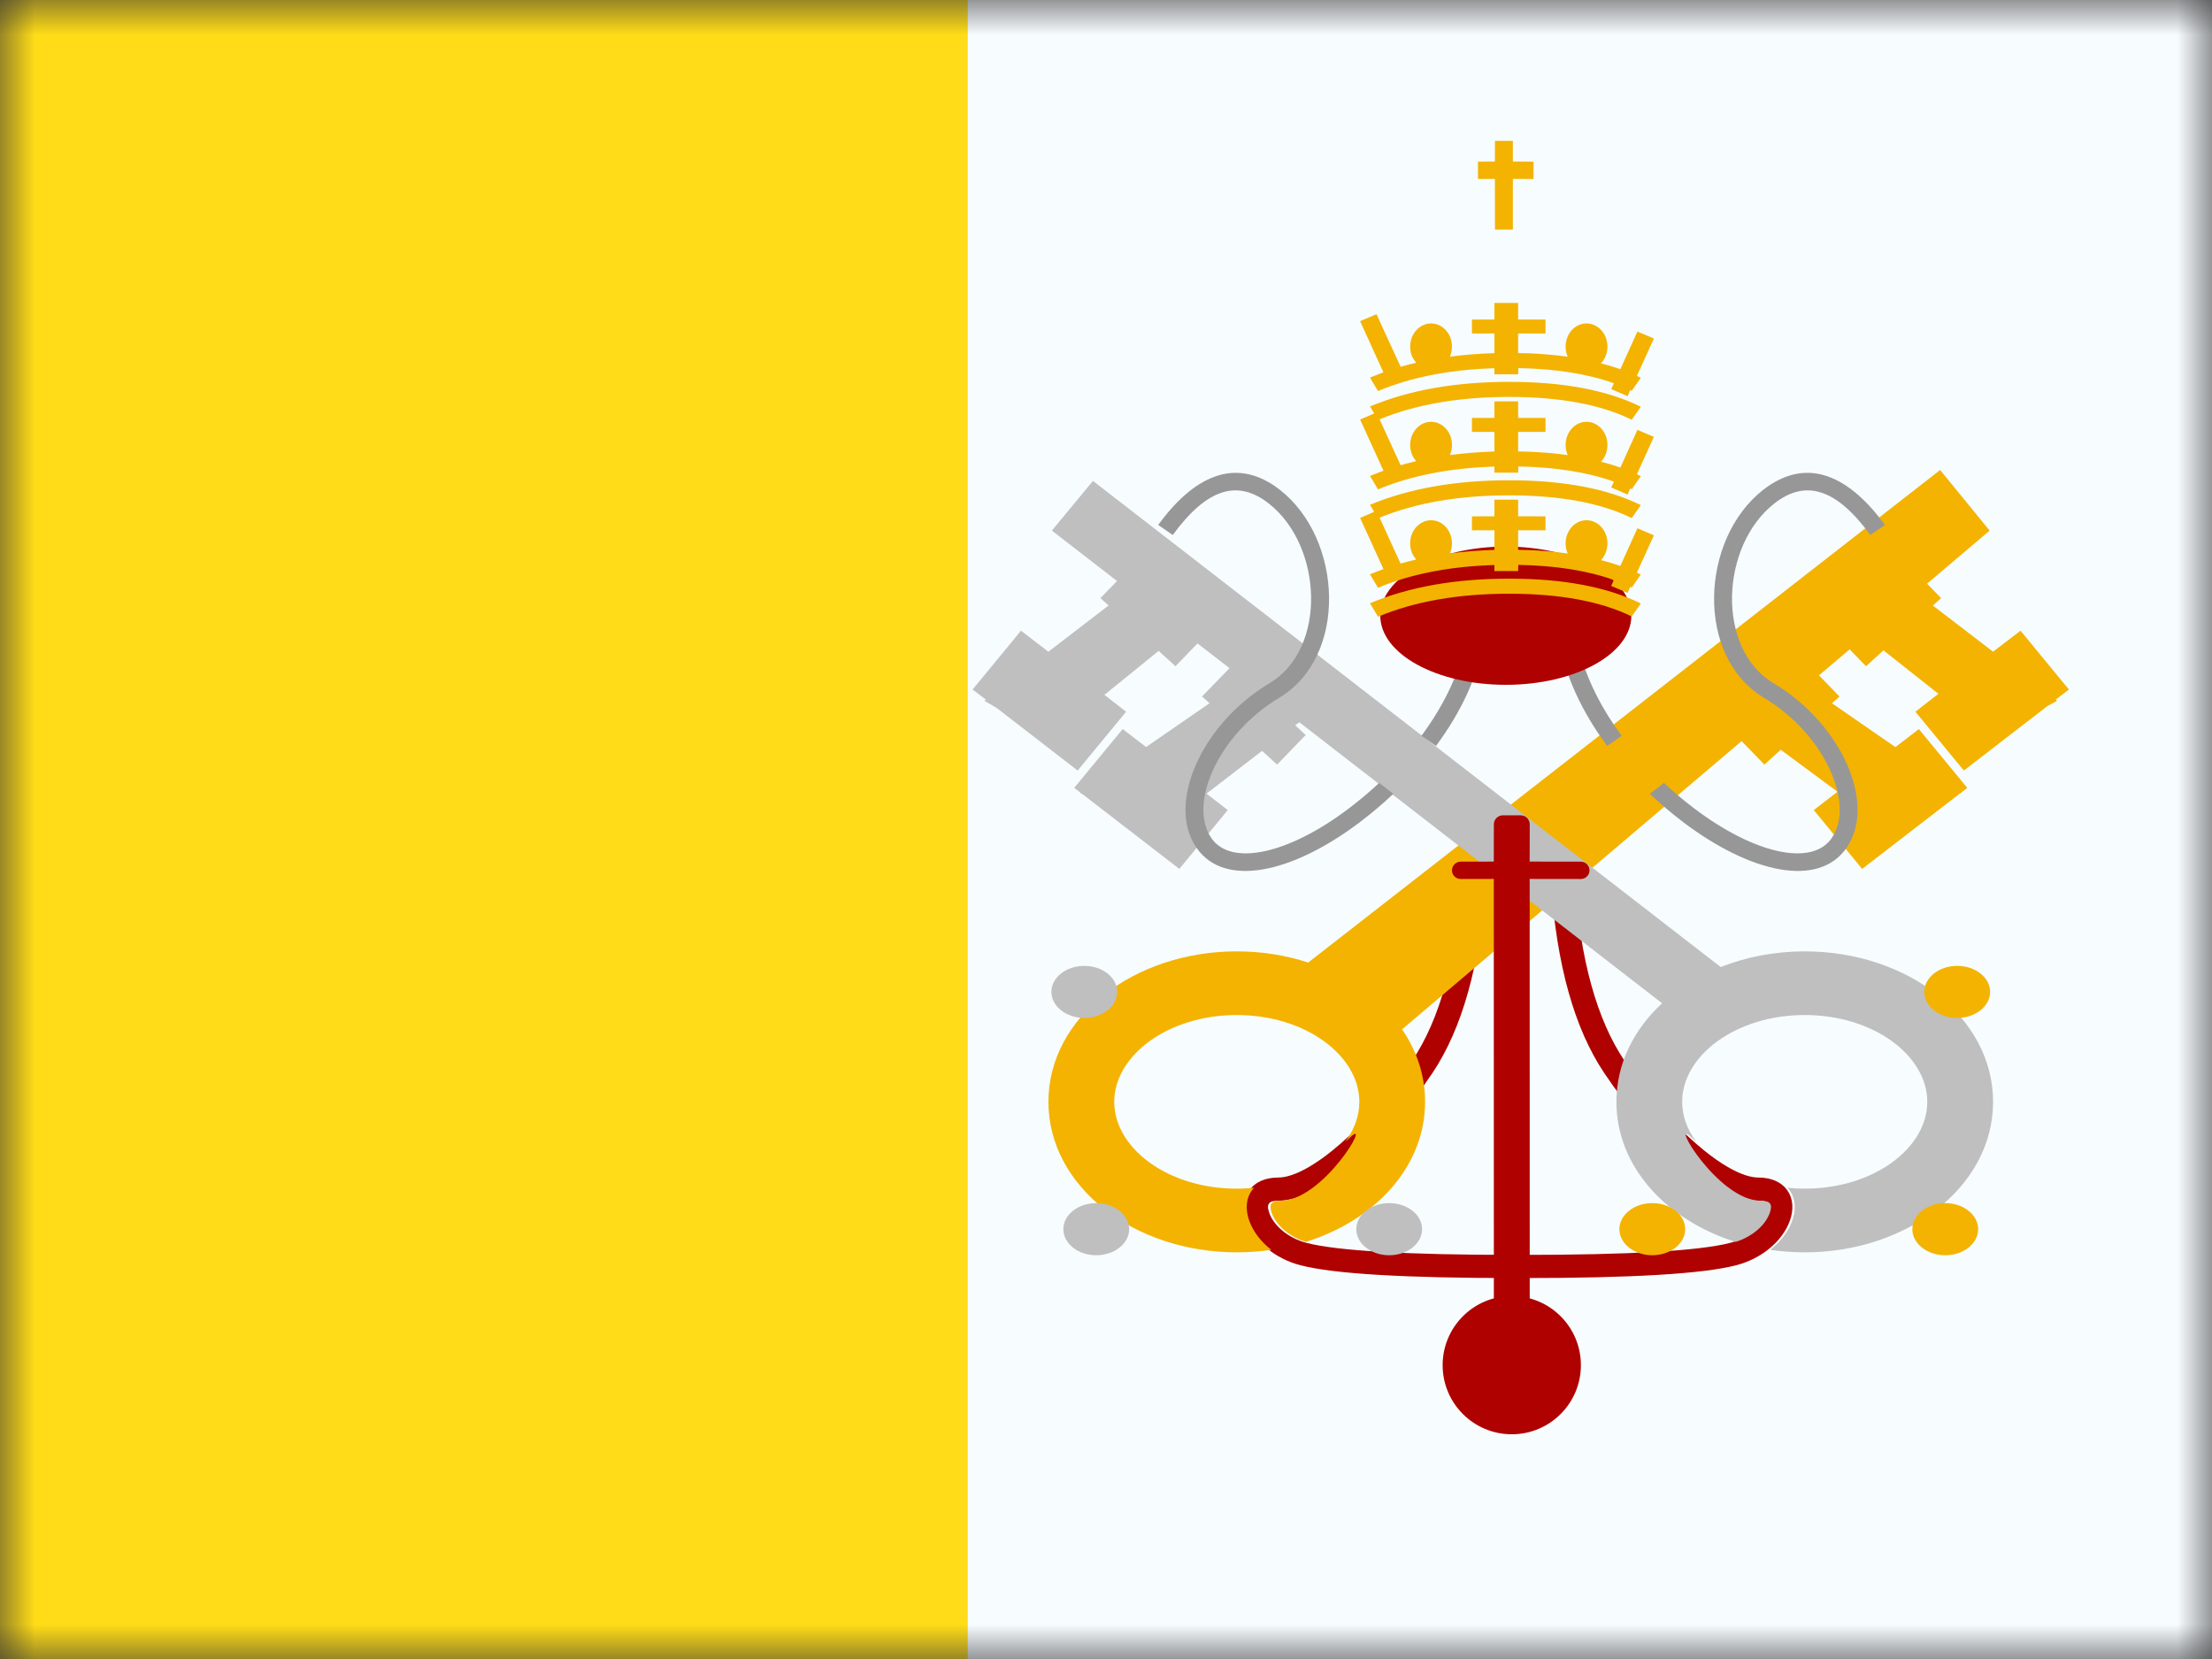 <?xml version="1.0" encoding="UTF-8"?>
<svg width="32px" height="24px" viewBox="0 0 32 24" version="1.1" xmlns="http://www.w3.org/2000/svg" xmlns:xlink="http://www.w3.org/1999/xlink">
    <rect x="0" y="0" width="32" height="24" fill="#333333" stroke="none"/>
    <title>flags/L/VA - Vatican City State</title>
    <defs>
        <rect id="path-1" x="0" y="0" width="32" height="24"></rect>
    </defs>
    <g id="Symbols" stroke="none" stroke-width="1" fill="none" fill-rule="evenodd">
        <g id="flag">
            <mask id="mask-2" fill="white">
                <use xlink:href="#path-1"></use>
            </mask>
            <g id="mask"></g>
            <g id="contents" mask="url(#mask-2)">
                <rect id="base" fill="#F7FCFF" x="0" y="0" width="32" height="24"></rect>
                <rect id="left" fill="#FFDC17" x="0" y="0" width="14" height="24"></rect>
                <g id="mark" transform="translate(12, 2)">
                    <path d="M13.162,10.751 L13.507,10.774 C13.424,11.959 13.17,12.875 12.737,13.522 C12.04,14.564 11.12,15.37 10.504,15.37 C10.364,15.37 10.332,15.422 10.378,15.55 C10.444,15.733 10.651,15.912 10.918,15.981 C11.362,16.095 12.371,16.154 13.929,16.154 L13.929,16.489 C12.34,16.489 11.312,16.429 10.829,16.304 C10.453,16.208 10.155,15.95 10.051,15.66 C9.931,15.326 10.113,15.035 10.504,15.035 C10.962,15.035 11.81,14.292 12.447,13.34 C12.843,12.748 13.083,11.885 13.162,10.751 Z" id="Path-286" fill="#AF0100" fill-rule="nonzero" transform="translate(11.972, 13.62) scale(-1, 1) translate(-11.972, -13.62) "></path>
                    <path d="M9.147,10.751 L9.492,10.774 C9.41,11.959 9.155,12.875 8.723,13.522 C8.025,14.564 7.105,15.37 6.49,15.37 C6.35,15.37 6.317,15.422 6.363,15.55 C6.429,15.733 6.636,15.912 6.903,15.981 C7.347,16.095 8.356,16.154 9.914,16.154 L9.914,16.489 C8.325,16.489 7.298,16.429 6.814,16.304 C6.439,16.208 6.141,15.95 6.037,15.66 C5.916,15.326 6.098,15.035 6.49,15.035 C6.947,15.035 7.795,14.292 8.432,13.34 C8.828,12.748 9.068,11.885 9.147,10.751 Z" id="Path-286" fill="#AF0100" fill-rule="nonzero"></path>
                    <g id="left" transform="translate(3.124, 2.94)">
                        <path d="M12.943,1.859 L13.659,2.736 L12.754,3.504 L12.957,3.713 L12.838,3.82 L13.709,4.488 L14.106,4.184 L14.806,5.035 L14.614,5.182 L14.635,5.198 L14.495,5.274 L13.286,6.207 L12.585,5.356 L12.918,5.097 L12.123,4.468 L11.871,4.698 L11.634,4.454 L11.19,4.83 L11.487,5.136 L11.378,5.234 L12.296,5.868 L12.635,5.607 L13.336,6.458 L13.248,6.525 L13.252,6.529 L13.228,6.54 L11.815,7.63 L11.115,6.779 L11.458,6.514 L10.637,5.906 L10.401,6.121 L10.071,5.781 L5.159,9.951 C5.371,10.26 5.492,10.616 5.492,11 C5.492,11.938 4.769,12.712 3.768,13.026 C3.524,12.951 3.337,12.782 3.275,12.611 C3.229,12.483 3.262,12.431 3.402,12.431 C4.017,12.431 4.729,11.214 4.412,11.509 C4.387,11.532 4.362,11.555 4.336,11.578 C4.468,11.402 4.541,11.205 4.541,11 C4.541,10.334 3.768,9.744 2.768,9.744 C1.767,9.744 0.995,10.334 0.995,11 C0.995,11.666 1.767,12.256 2.768,12.256 C2.853,12.256 2.936,12.252 3.018,12.243 C2.909,12.358 2.881,12.532 2.949,12.721 C3.005,12.877 3.117,13.024 3.267,13.141 C3.106,13.164 2.938,13.177 2.768,13.177 C1.284,13.177 0.043,12.229 0.043,11 C0.043,9.771 1.284,8.823 2.768,8.823 C3.132,8.823 3.481,8.88 3.801,8.985 L12.943,1.859 Z" id="Combined-Shape" fill="#F4B300" fill-rule="nonzero"></path>
                        <path d="M0.735,12.465 C0.998,12.465 1.211,12.634 1.211,12.842 C1.211,13.05 0.998,13.219 0.735,13.219 C0.472,13.219 0.259,13.05 0.259,12.842 C0.259,12.634 0.472,12.465 0.735,12.465 Z M4.973,12.465 C5.236,12.465 5.449,12.634 5.449,12.842 C5.449,13.05 5.236,13.219 4.973,13.219 C4.71,13.219 4.497,13.05 4.497,12.842 C4.497,12.634 4.71,12.465 4.973,12.465 Z M0.562,9.033 C0.825,9.033 1.038,9.201 1.038,9.409 C1.038,9.617 0.825,9.786 0.562,9.786 C0.299,9.786 0.086,9.617 0.086,9.409 C0.086,9.201 0.299,9.033 0.562,9.033 Z" id="Combined-Shape" fill="#BFBFBF"></path>
                    </g>
                    <g id="right" transform="translate(8.876, 10.94) scale(-1, 1) translate(-8.876, -10.94) translate(0.876, 4.94)">
                        <path d="M13.065,0.017 L13.659,0.736 L12.717,1.465 L12.957,1.713 L12.838,1.819 L13.71,2.488 L14.106,2.184 L14.806,3.035 L14.614,3.181 L14.635,3.198 L14.456,3.303 L13.286,4.207 L12.585,3.356 L12.899,3.112 L12.114,2.476 L11.871,2.698 L11.552,2.368 L11.089,2.726 L11.487,3.136 L11.378,3.233 L12.296,3.867 L12.635,3.607 L13.336,4.458 L13.247,4.525 L13.252,4.529 L13.208,4.555 L11.815,5.63 L11.115,4.779 L11.422,4.541 L10.618,3.922 L10.401,4.121 L9.987,3.693 L10.139,3.553 L10.08,3.508 L4.831,7.574 C5.241,7.952 5.492,8.448 5.492,9 C5.492,9.938 4.769,10.712 3.768,11.026 C3.524,10.951 3.337,10.782 3.275,10.611 C3.229,10.483 3.262,10.431 3.402,10.431 C4.017,10.431 4.729,9.214 4.412,9.509 C4.387,9.532 4.362,9.555 4.337,9.577 C4.468,9.401 4.541,9.204 4.541,9 C4.541,8.334 3.768,7.744 2.768,7.744 C1.767,7.744 0.995,8.334 0.995,9 C0.995,9.666 1.767,10.256 2.768,10.256 C2.853,10.256 2.936,10.252 3.018,10.243 C2.909,10.357 2.881,10.532 2.949,10.721 C3.005,10.877 3.117,11.024 3.267,11.141 C3.106,11.164 2.938,11.177 2.768,11.177 C1.284,11.177 0.043,10.229 0.043,9 C0.043,7.771 1.284,6.823 2.768,6.823 C3.202,6.823 3.615,6.904 3.983,7.05 L13.065,0.017 Z" id="Combined-Shape" fill="#BFBFBF" fill-rule="nonzero"></path>
                        <path d="M0.735,10.465 C0.998,10.465 1.211,10.634 1.211,10.842 C1.211,11.05 0.998,11.219 0.735,11.219 C0.472,11.219 0.259,11.05 0.259,10.842 C0.259,10.634 0.472,10.465 0.735,10.465 Z M4.973,10.465 C5.236,10.465 5.449,10.634 5.449,10.842 C5.449,11.05 5.236,11.219 4.973,11.219 C4.71,11.219 4.497,11.05 4.497,10.842 C4.497,10.634 4.71,10.465 4.973,10.465 Z M0.562,7.033 C0.825,7.033 1.038,7.201 1.038,7.409 C1.038,7.617 0.825,7.786 0.562,7.786 C0.299,7.786 0.086,7.617 0.086,7.409 C0.086,7.201 0.299,7.033 0.562,7.033 Z" id="Combined-Shape" fill="#F4B300"></path>
                    </g>
                    <path d="M10,9.795 C10.072,9.795 10.13,9.853 10.13,9.925 L10.129,10.464 L10.869,10.465 C10.938,10.465 10.995,10.521 10.995,10.591 C10.995,10.66 10.938,10.716 10.869,10.716 L10.129,10.715 L10.13,17.87 C10.13,17.942 10.072,18 10,18 L9.741,18 C9.669,18 9.611,17.942 9.611,17.87 L9.61,10.715 L9.131,10.716 C9.062,10.716 9.005,10.66 9.005,10.591 C9.005,10.521 9.062,10.465 9.131,10.465 L9.61,10.464 L9.611,9.925 C9.611,9.853 9.669,9.795 9.741,9.795 L10,9.795 Z" id="Combined-Shape" fill="#AF0100"></path>
                    <path d="M6.518,5.088 C7.427,5.8 7.504,7.498 6.505,8.095 C5.622,8.624 5.182,9.635 5.526,10.127 C5.814,10.539 6.644,10.352 7.507,9.7 C7.663,9.582 7.812,9.457 7.952,9.326 L8.157,9.484 C8.003,9.629 7.839,9.768 7.667,9.898 C6.699,10.629 5.718,10.85 5.311,10.267 C4.87,9.636 5.374,8.476 6.368,7.882 C7.202,7.383 7.135,5.894 6.355,5.284 C5.903,4.93 5.46,5.065 4.966,5.739 L4.755,5.594 C5.325,4.814 5.932,4.629 6.518,5.088 Z M9.218,7.193 L9.475,7.231 C9.392,7.759 9.141,8.296 8.774,8.791 L8.563,8.645 C8.907,8.18 9.142,7.679 9.218,7.193 Z" id="Path-391" fill="#979797" fill-rule="nonzero"></path>
                    <path d="M12.313,5.088 C13.221,5.8 13.298,7.498 12.299,8.095 C11.416,8.624 10.977,9.635 11.321,10.127 C11.608,10.539 12.438,10.352 13.302,9.7 C13.458,9.582 13.606,9.457 13.747,9.326 L13.951,9.484 C13.797,9.629 13.633,9.768 13.462,9.898 C12.493,10.629 11.512,10.85 11.106,10.267 C10.665,9.636 11.169,8.476 12.163,7.882 C12.997,7.383 12.929,5.894 12.15,5.284 C11.698,4.93 11.254,5.065 10.761,5.739 L10.549,5.594 C11.12,4.814 11.727,4.629 12.313,5.088 Z M15.013,7.193 L15.269,7.231 C15.186,7.759 14.935,8.296 14.568,8.791 L14.357,8.645 C14.702,8.18 14.936,7.679 15.013,7.193 Z" id="Path-391" fill="#979797" fill-rule="nonzero" transform="translate(12.909, 7.72) scale(-1, 1) translate(-12.909, -7.72) "></path>
                    <ellipse id="Oval-69" fill="#AF0100" cx="9.87" cy="17.749" rx="1" ry="1"></ellipse>
                    <ellipse id="Oval-70" fill="#AF0100" cx="9.784" cy="6.907" rx="1.816" ry="1"></ellipse>
                    <path d="M9.834,6.371 C10.612,6.371 11.247,6.49 11.737,6.73 L11.606,6.918 C11.16,6.7 10.569,6.589 9.834,6.589 C9.096,6.589 8.463,6.7 7.935,6.922 L7.819,6.727 C8.386,6.489 9.058,6.371 9.834,6.371 Z M9.834,4.948 C10.612,4.948 11.247,5.067 11.737,5.307 L11.606,5.495 C11.16,5.276 10.569,5.166 9.834,5.166 C9.106,5.166 8.481,5.274 7.958,5.489 L8.261,6.153 C8.335,6.132 8.411,6.112 8.489,6.094 C8.433,6.035 8.4,5.952 8.4,5.86 C8.4,5.676 8.536,5.526 8.703,5.526 C8.87,5.526 9.005,5.676 9.005,5.86 C9.005,5.913 8.995,5.962 8.975,6.006 C9.18,5.979 9.395,5.962 9.619,5.955 L9.619,5.671 L9.294,5.672 L9.294,5.47 L9.619,5.469 L9.619,5.229 L9.962,5.229 L9.962,5.469 L10.358,5.47 L10.358,5.672 L9.962,5.671 L9.962,5.954 L10.119,5.958 C10.305,5.965 10.481,5.98 10.649,6.003 L10.679,6.008 C10.66,5.963 10.649,5.913 10.649,5.86 C10.649,5.676 10.784,5.526 10.951,5.526 C11.119,5.526 11.254,5.676 11.254,5.86 C11.254,5.956 11.218,6.042 11.16,6.103 C11.257,6.127 11.351,6.155 11.441,6.187 L11.688,5.642 L11.926,5.744 L11.68,6.284 C11.699,6.293 11.718,6.302 11.737,6.311 L11.606,6.5 L11.584,6.489 L11.546,6.577 L11.308,6.476 L11.348,6.391 C10.97,6.255 10.509,6.182 9.965,6.172 L9.962,6.261 L9.619,6.261 L9.619,6.174 L9.562,6.176 C8.939,6.2 8.397,6.309 7.935,6.503 L7.819,6.308 L8.014,6.232 L7.676,5.493 L7.879,5.404 L7.819,5.303 C8.386,5.066 9.058,4.948 9.834,4.948 Z M9.834,3.524 C10.612,3.524 11.247,3.643 11.737,3.884 L11.606,4.072 C11.16,3.853 10.569,3.742 9.834,3.742 C9.106,3.742 8.481,3.851 7.958,4.066 L8.262,4.73 C8.336,4.708 8.412,4.689 8.489,4.671 C8.433,4.612 8.4,4.529 8.4,4.437 C8.4,4.252 8.536,4.102 8.703,4.102 C8.87,4.102 9.005,4.252 9.005,4.437 C9.005,4.489 8.995,4.539 8.975,4.583 C9.18,4.556 9.395,4.539 9.619,4.532 L9.619,4.248 L9.294,4.248 L9.294,4.046 L9.619,4.046 L9.619,3.806 L9.962,3.806 L9.962,4.046 L10.358,4.046 L10.358,4.248 L9.962,4.248 L9.962,4.531 L10.119,4.535 C10.305,4.542 10.481,4.557 10.649,4.579 L10.679,4.584 C10.66,4.54 10.649,4.49 10.649,4.437 C10.649,4.252 10.784,4.102 10.951,4.102 C11.119,4.102 11.254,4.252 11.254,4.437 C11.254,4.533 11.218,4.619 11.16,4.68 C11.257,4.703 11.351,4.732 11.441,4.764 L11.688,4.219 L11.926,4.32 L11.68,4.861 C11.699,4.87 11.718,4.879 11.737,4.888 L11.606,5.077 L11.584,5.066 L11.546,5.154 L11.308,5.052 L11.348,4.968 C10.97,4.832 10.509,4.758 9.965,4.748 L9.962,4.838 L9.619,4.838 L9.619,4.75 L9.562,4.752 C8.939,4.777 8.397,4.886 7.935,5.08 L7.819,4.885 L8.014,4.809 L7.676,4.069 L7.88,3.981 L7.819,3.88 C8.386,3.643 9.058,3.524 9.834,3.524 Z M9.962,2.383 L9.962,2.622 L10.358,2.623 L10.358,2.825 L9.962,2.824 L9.962,3.108 L10.119,3.111 C10.305,3.119 10.481,3.134 10.649,3.156 L10.679,3.161 C10.66,3.117 10.649,3.067 10.649,3.014 C10.649,2.829 10.784,2.679 10.951,2.679 C11.119,2.679 11.254,2.829 11.254,3.014 C11.254,3.11 11.218,3.196 11.159,3.257 C11.257,3.28 11.351,3.309 11.441,3.341 L11.688,2.796 L11.926,2.897 L11.68,3.438 C11.699,3.447 11.718,3.456 11.737,3.465 L11.606,3.653 L11.585,3.643 L11.546,3.731 L11.308,3.629 L11.348,3.545 C10.97,3.409 10.509,3.335 9.965,3.325 L9.962,3.415 L9.619,3.415 L9.619,3.327 L9.562,3.329 C8.939,3.353 8.397,3.463 7.935,3.657 L7.819,3.462 L8.013,3.386 L7.676,2.646 L7.913,2.545 L8.262,3.306 C8.336,3.285 8.412,3.265 8.489,3.247 C8.433,3.189 8.4,3.106 8.4,3.014 C8.4,2.829 8.536,2.679 8.703,2.679 C8.87,2.679 9.005,2.829 9.005,3.014 C9.005,3.067 8.994,3.117 8.975,3.161 L9.005,3.156 C9.201,3.131 9.406,3.115 9.619,3.109 L9.619,2.824 L9.294,2.825 L9.294,2.623 L9.619,2.622 L9.619,2.383 L9.962,2.383 Z M9.886,0.038 L9.886,0.337 L10.185,0.338 L10.185,0.589 L9.886,0.588 L9.886,1.322 L9.627,1.322 L9.626,0.588 L9.381,0.589 L9.381,0.338 L9.626,0.337 L9.627,0.038 L9.886,0.038 Z" id="Combined-Shape" fill="#F4B300" fill-rule="nonzero"></path>
                </g>
            </g>
        </g>
    </g>
</svg>